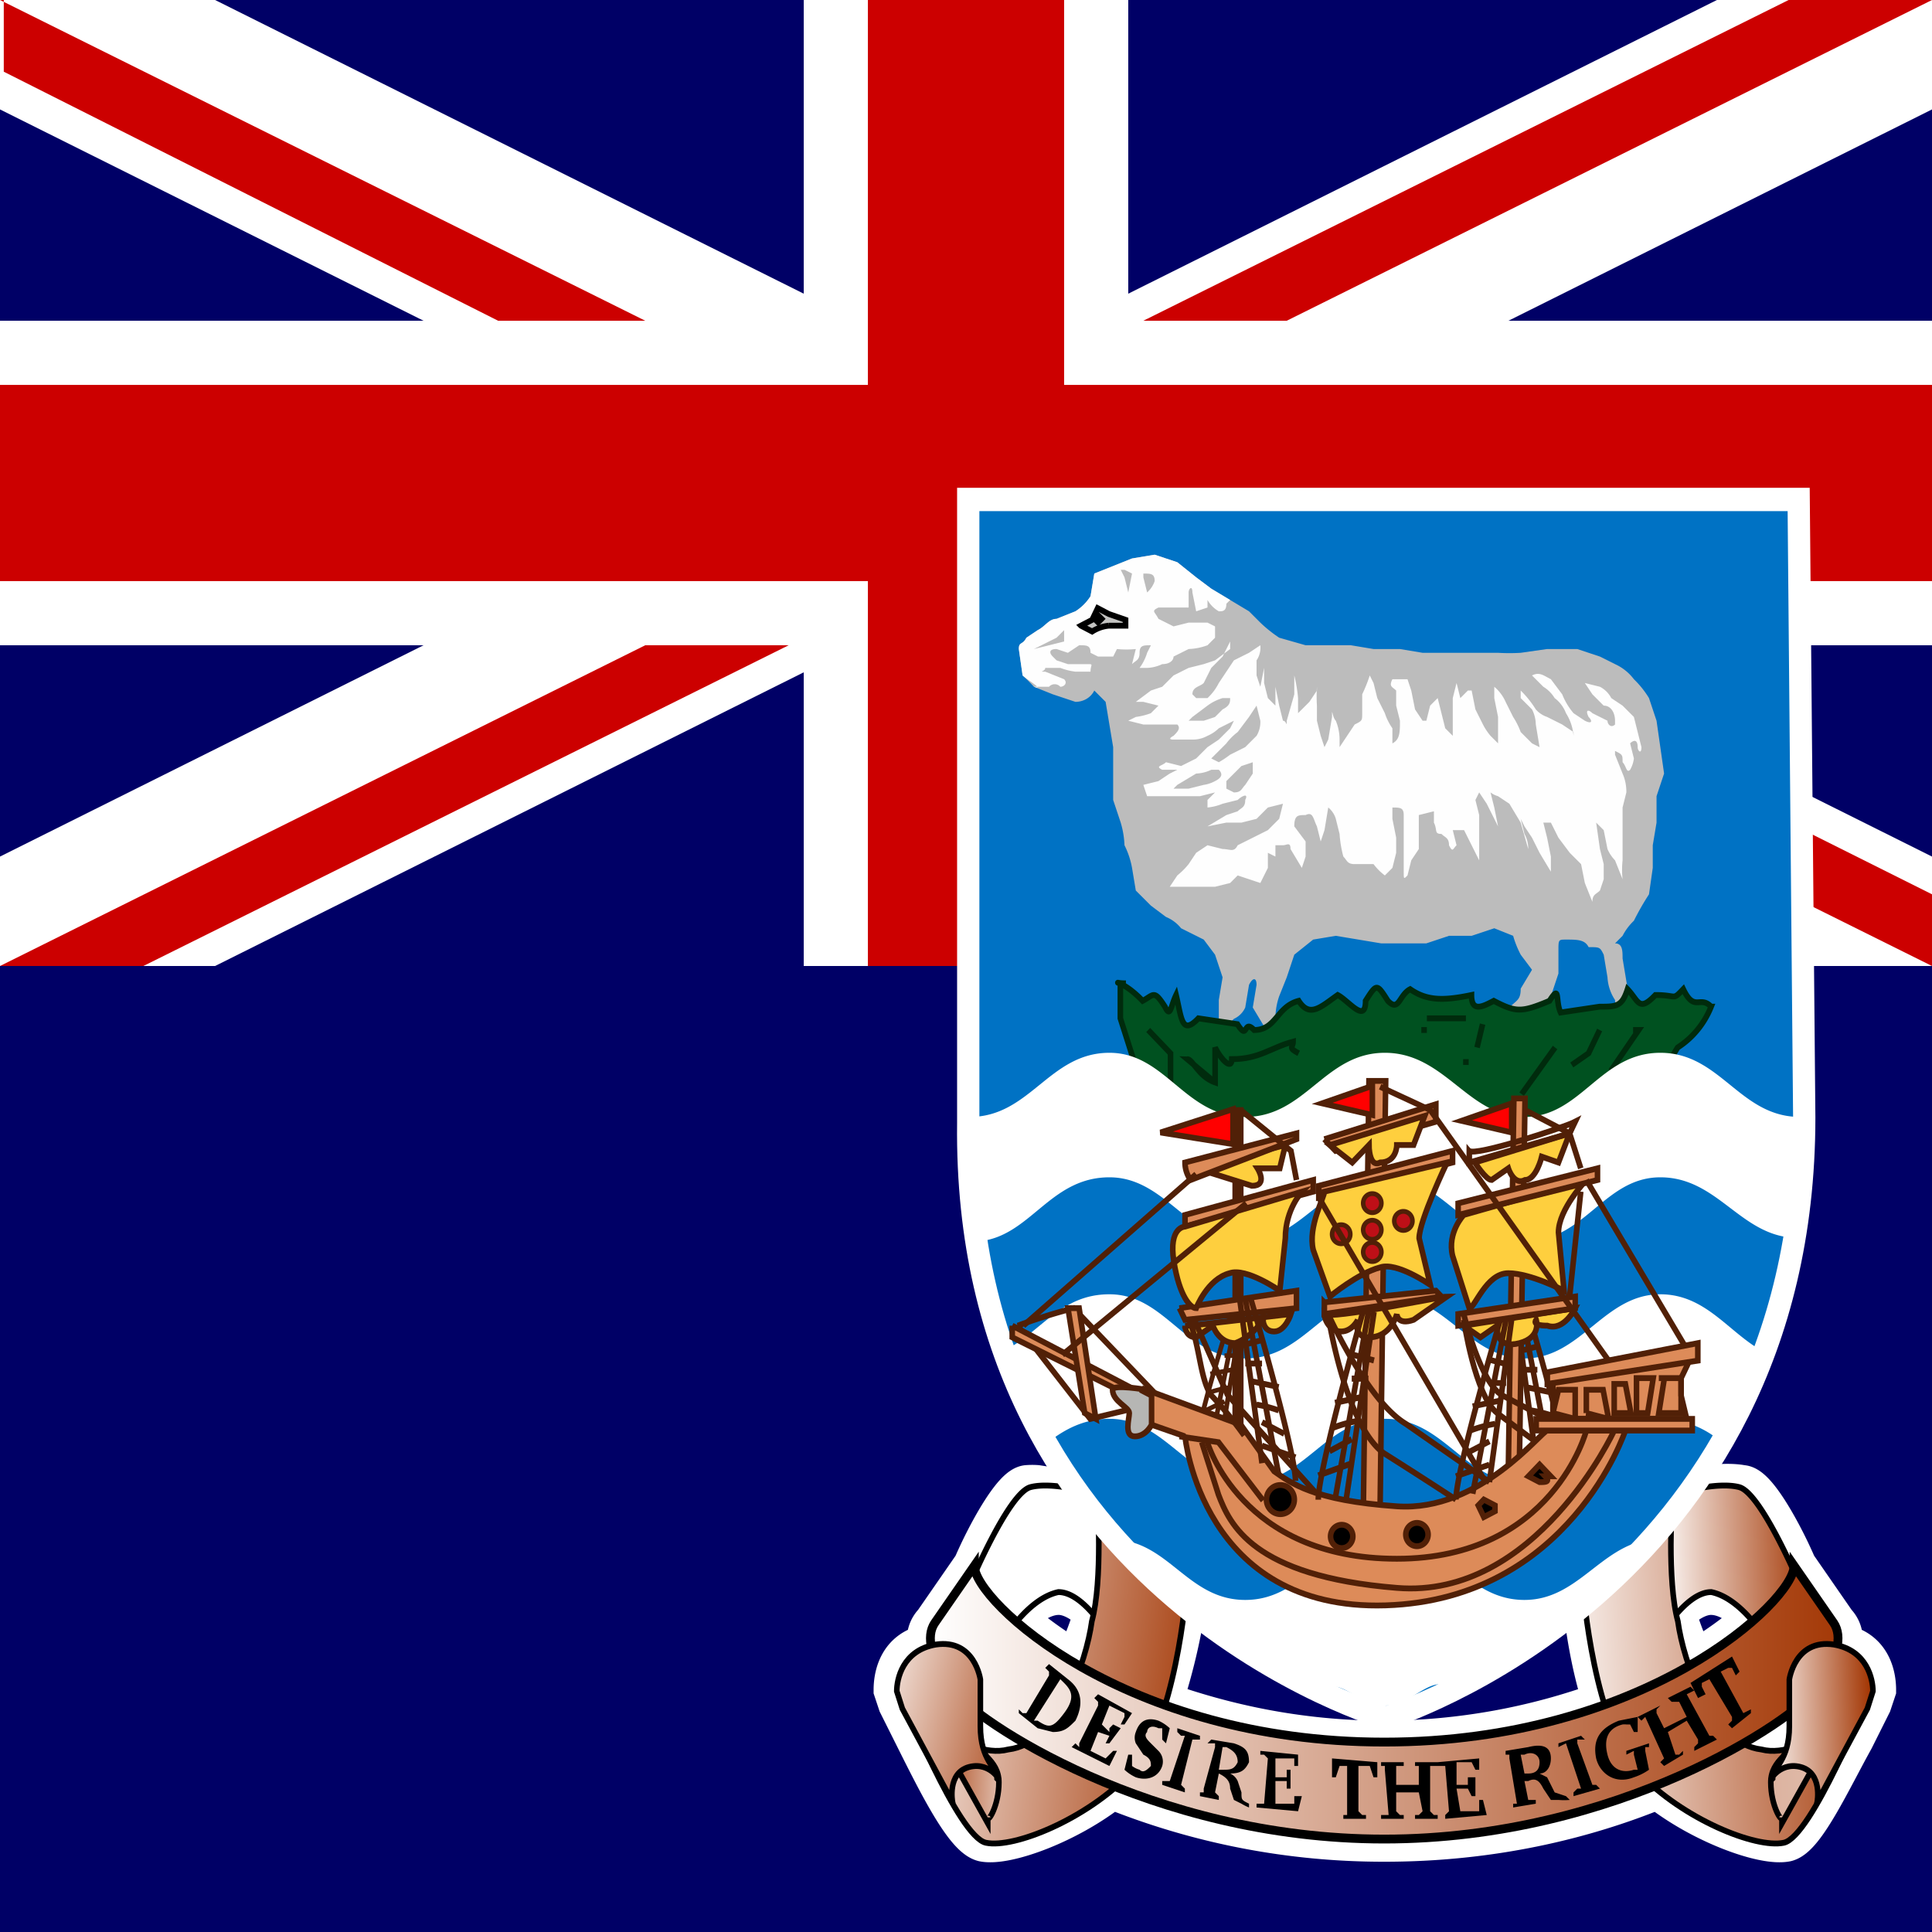 <svg xmlns="http://www.w3.org/2000/svg" xmlns:xlink="http://www.w3.org/1999/xlink" viewBox="0 0 512 512">
    <defs>
        <linearGradient id="a">
            <stop offset="0" stop-color="#a43907"/>
            <stop offset="1" stop-color="#fff"/>
        </linearGradient>
        <linearGradient id="b" x1="444" x2="471" y1="592" y2="577" gradientTransform="scale(1.003 .997)" gradientUnits="userSpaceOnUse" xlink:href="#a"/>
        <linearGradient id="c" x1="458" x2="521" y1="563" y2="553" gradientTransform="scale(.936 1.068)" gradientUnits="userSpaceOnUse" xlink:href="#a"/>
        <linearGradient id="d" x1="472" x2="445" y1="579" y2="580" gradientTransform="scale(1.003 .997)" gradientUnits="userSpaceOnUse" xlink:href="#a"/>
        <linearGradient id="e" x1="518" x2="456" y1="554" y2="558" gradientTransform="scale(.936 1.068)" gradientUnits="userSpaceOnUse" xlink:href="#a"/>
        <linearGradient id="f" x1="852" x2="646" y1="370" y2="370" gradientUnits="userSpaceOnUse" xlink:href="#a"/>
        <linearGradient id="g" x1="389" x2="677" y1="507" y2="509" gradientTransform="scale(.823 1.215)" gradientUnits="userSpaceOnUse" xlink:href="#a"/>
        <linearGradient id="h" x1="580" x2="557" y1="505" y2="506" gradientTransform="scale(.835 1.198)" gradientUnits="userSpaceOnUse" xlink:href="#a"/>
        <linearGradient id="i" x1="581" x2="559" y1="512" y2="514" gradientTransform="scale(.823 1.215)" gradientUnits="userSpaceOnUse" xlink:href="#a"/>
        <linearGradient id="j" x1="552" x2="590" y1="518" y2="504" gradientTransform="scale(.835 1.198)" gradientUnits="userSpaceOnUse" xlink:href="#a"/>
    </defs>
    <path fill="#006" d="M0 0h512v512H0z"/>
    <path fill="#006" fill-rule="evenodd" d="M0 0h512v256H0z"/>
    <path fill="#fff" d="M0 0v29l455 227h57v-29L57 0H0zm512 0v29L57 256H0v-29L455 0h57z"/>
    <path fill="#fff" d="M213 0v256h86V0h-86zM0 85v86h512V85H0z"/>
    <path fill="#c00" d="M0 102v52h512v-52H0zM230 0v256h52V0h-52zM0 256l171-85h38L38 256H0zM0 0l171 85h-39L1 19V0zm303 85L474 0h38L341 85h-38zm209 171l-171-85h39l132 66v19z"/>
    <path fill="url(#b)" fill-rule="evenodd" stroke="#fff" stroke-width="10" d="M671 322a13 13 0 0 0-2 0c-3 0-9 11-12 18l-9 13c-1 1-2 3-1 5-7 1-8 7-8 10l1 3 4 8v0c5 10 11 22 15 23 5 1 19-4 29-12a164 164 0 0 0 62 12c24 0 45-5 62-12 10 8 24 13 29 12 4-1 10-14 15-23l4-8 1-3c0-3-1-9-8-10 1-2 0-4-1-5l-9-13c-3-7-9-18-12-18-5-1-15 1-15 2v1l-21 19c0 1 1 15 5 27a147 147 0 0 1-50 9c-20 0-37-4-51-9a136 136 0 0 0 6-27l-21-19v-1l-13-2zm5 24c3 0 6 2 8 4v2a79 79 0 0 1-4 10 86 86 0 0 1-14-10c2-3 6-6 10-6h0zm148 0h0c4 0 8 3 10 6a86 86 0 0 1-14 10 78 78 0 0 1-4-10 17 17 0 0 1 0-2c2-2 5-4 8-4zm-166 27l10 7a12 12 0 0 1-3 2h-6a18 18 0 0 1-1-6 70 70 0 0 1 0-3zm184 0v3a18 18 0 0 1-1 6 12 12 0 0 1-9-2l10-7z" transform="translate(-509 18) scale(1.168)"/>
    <path fill="url(#b)" fill-rule="evenodd" stroke="#000" d="M446 596s5-9 10-9c5 1 9 7 9 7a41 41 0 0 0 7-8s-7-16-11-17-12 1-12 2l-3 24z" transform="matrix(-1.477 0 0 1.545 954 -485)"/>
    <path fill="url(#c)" fill-rule="evenodd" stroke="#000" d="M433 586c0 1 2 24 10 32s21 13 26 12 15-25 15-25-11 11-19 9c-9-1-14-15-15-22-2-7-1-21-1-21l-16 15z" transform="matrix(-1.477 0 0 1.545 954 -485)"/>
    <path fill="url(#d)" fill-rule="evenodd" stroke="#000" d="M446 596s5-9 10-9c5 1 9 7 9 7a41 41 0 0 0 7-8s-7-16-11-17-12 1-12 2l-3 24z" transform="matrix(1.477 0 0 1.545 -220 -485)"/>
    <path fill="url(#e)" fill-rule="evenodd" stroke="#000" d="M433 586c0 1 2 24 10 32s21 13 26 12 15-25 15-25-11 11-19 9c-9-1-14-15-15-22-2-7-1-21-1-21l-16 15z" transform="matrix(1.477 0 0 1.545 -220 -485)"/>
    <path fill="url(#f)" fill-rule="evenodd" stroke="#000" stroke-width="2" d="M656 339l-9 13c-2 3-1 8 4 15s45 34 98 34 93-27 98-34 6-12 4-15l-9-13c0 8-34 40-93 40s-93-32-93-40z" transform="translate(-508 19) scale(1.168)"/>
    <path fill="url(#g)" fill-rule="evenodd" stroke="#000" d="M468 626l7-12-4-3c-1 3-5 4-5 8s2 7 2 6z" transform="matrix(1.477 0 0 1.545 -219 -484)"/>
    <path fill="url(#h)" fill-rule="evenodd" stroke="#000" d="M475 623s1-5-3-6-6 3-5 2c0-2 3-3 3-9v-8s1-7 8-6c6 1 7 6 7 8l-1 3-9 16z" transform="matrix(1.477 0 0 1.545 -220 -485)"/>
    <path d="M448 446l2 4 2-1-1-2v-1l2-1 6 10v1l-1 1 1 1 5-4v-1l-2 1-6-11 2-1h1l1 2 1-1-2-4-11 7zm-14 9l1 1 1-1 5 11-1 1 1 1 5-3v-1l-1 1h-1l-2-6 5-3 3 5v1l-1 1v1l6-3-1-1h-1l-6-11 2-1-1-1-6 3 1 1h2l2 4-6 3-2-4v-1l1-1-6 3zm-3 9v1l2-1v1l1 4h-1c-3 1-6 0-7-4s0-7 4-8a5 5 0 0 1 1 0h1l1 2h1v-4l-5 1c-5 2-7 5-6 10 1 4 5 7 10 5a15 15 0 0 0 4-2l-1-5v-1h1v-1l-6 2zm-14 12l7-2-1-1h-1l-4-11v-1h2l-1-1-6 2v1l2-1 4 12h-1l-1 1v1zm-34 6l11-1-1-4h-1v3h-5l-1-6h3l1 2h1v-5h-2v2h-3v-6h4l1 2h1v-3l-11 1v1h2l1 12-1 1v1zm-17-15v1h1v1l1 12h-2v1h6v-1h-1l-1-1v-5h6l1 5-1 1h-1v1h6v-1h-1l-1-1v-12h2v-1h-6v1h1v5h-6v-5h2v-1h-6zm-13-1v5h1l1-3h2v13h-1v1h6v-1h-1l-1-1v-12h3l1 3h1v-4l-12-1zm-20 13l11 1 1-4h-2v2h-5v-6h3v2h1v-5h-1v2h-3v-5h5v2h1v-3l-10-1v1h1l1 1-1 12h-2v1zm-25-6l6 2v-1l-1-1 3-12h2v-1l-6-2v1l1 1h1l-4 12h-2v1zm-10-4a11 11 0 0 0 3 2c3 1 6 0 7-3a4 4 0 0 0-1-4l-2-2c-1-1-2-2-1-3 0-1 1-2 3-1h1v3l1 1 1-4a11 11 0 0 0-3-2c-3-1-5 0-6 3a4 4 0 0 0 0 3l2 3c2 1 2 2 2 3-1 1-2 2-3 1a6 6 0 0 1-2-1v-3h-1l-1 4zm-14-6l10 5 2-4h-1l-2 2-4-2 2-5 3 1-1 2h1l3-4-2-1-1 1v1l-2-2 2-5 4 2v1l-1 2h1l2-3-9-5-1 1 1 1v1l-5 10v1l-1-1-1 1zm-1-18l-5-4-1 1 1 1v1l-6 10h-1l-1-1v1l5 4 4 1c3 0 4-1 6-3 2-4 2-8-2-11zm-2 0l1 1c2 2 3 4 0 8s-4 4-7 2h-1l7-11zm40 16l-1 1h2v1l-3 11v1h-1v1l5 1v-1l-1-1 1-5c2 1 3 2 3 4l1 3 2 1a14 14 0 0 0 2 1v-1c-2-1-2-1-2-3l-1-3a4 4 0 0 0-2-2c3 0 4-1 5-3 0-3-1-4-4-5l-6-1zm4 2c2 1 3 2 3 4-1 2-2 2-4 2h-1l1-6zm74 1v1h1v1l2 12h-1v1l6-1v-1h-2l-1-5h1c2-1 3 0 4 2l2 3h2a17 17 0 0 0 3 0l-1-1-3-1-2-4-2-1c2 0 3-2 3-4 0-3-2-4-6-3l-6 1zm4 1h1c2-1 4 0 4 2s-1 3-3 3h-1l-1-5z"/>
    <path fill="url(#i)" fill-rule="evenodd" stroke="#000" d="M468 626l7-12-4-3c-1 3-5 4-5 8s2 7 2 6z" transform="matrix(-1.477 0 0 1.545 953 -484)"/>
    <path fill="url(#j)" fill-rule="evenodd" stroke="#000" d="M475 623s1-5-3-6-6 3-5 2c0-2 3-3 3-9v-8s1-7 8-6c6 1 7 6 7 8l-1 3-9 16z" transform="matrix(-1.477 0 0 1.545 954 -485)"/>
    <path fill="#0072c4" fill-rule="evenodd" stroke="#fff" stroke-width="4" d="M397 606s-76-21-75-102V397h149l1 106c0 81-75 103-75 103z" transform="matrix(1.477 0 0 1.545 -219 -481)"/>
    <g fill-rule="evenodd">
        <path fill="#bcbcbc" d="M272 169l3-2c2-1 3-3 5-3l5-2a13 13 0 0 0 4-4l1-6 5-2 5-2 6-1 6 2 5 4 4 3 5 3 5 3 3 3a36 36 0 0 0 5 4l7 2h12l6 1h7l6 1h20a51 51 0 0 0 6 0l7-1h8l6 2 4 2a13 13 0 0 1 5 4 25 25 0 0 1 4 5l2 6 1 7 1 7-2 6v7l-1 6v6l-1 7a71 71 0 0 0-4 7 15 15 0 0 0-3 4l-2 2c2 0 2 2 2 4l1 6 1 6h-1c-1 1-3 1-3-1a12 12 0 0 1-2-6l-1-6c-1-2-1-2-4-2-1-2-3-2-6-2-2 0-2 0-2 3v6l-2 6-4 3c-1 3-2 3-4 3l-3-3c2-2 3-2 3-5l3-5-3-4a26 26 0 0 1-2-5l-5-2-6 2h-6l-6 2h-12l-6-1-6-1-6 1-5 4-2 6-2 5a18 18 0 0 0-1 6c0 3-1 3-3 2l-3-5 1-6c0-2-1-2-2 0l-1 6a6 6 0 0 1-3 3l-4 4v-9l1-6-2-6-3-4-6-3a10 10 0 0 0-4-3l-4-3-4-4-1-6a22 22 0 0 0-2-6 24 24 0 0 0-1-6l-2-6v-14l-1-6-1-6-3-3c-1 2-3 3-5 3l-6-2-5-2a43 43 0 0 0-3-3l-1-7c0-2 1-1 2-3z"/>
        <path fill="#fefefe" d="M300 186h1l4-3 3-1 3-3 4-2 4-1 3-1 4-3v-2l-2 4-3 3-2 4c-1 1-3 1-3 3l1 1h3a14 14 0 0 0 3-4l2-3 2-3 4-2 3-2a6 6 0 0 1-1 4v4l1 3 1-5v4l1 4 2 2v-5l1 5 1 4c1 0 1 2 1 0l2-7v-4 0-1a39 39 0 0 1 1 6v4l3-3a18 18 0 0 1 2-3l-2 3a18 18 0 0 1 2-3v-1a40 40 0 0 0 0 5v4l1 4 1 3 1-2 1-6c0-3 0 0 1 1a13 13 0 0 1 1 5v2l2-3 2-3c2-1 2-1 2-3v-5a41 41 0 0 0 2-5l1 2 1 4 2 4a15 15 0 0 0 2 4v4c2-1 2-3 2-6l-1-4v-4c-1-1-2-1-1-3h4l1 3 1 5 2 3h1l1-4 2-2 1 4 1 4 2 2v-10l1-4 1 4 2-2h1l1 5 2 4a16 16 0 0 0 2 3l2 2v-7l-1-5v-3a11 11 0 0 1 3 4l2 4a20 20 0 0 1 2 4l3 3 2 1-1-6a9 9 0 0 0-1-4l-3-3v-2a26 26 0 0 1 4 5 7 7 0 0 0 3 2l4 2a6 6 0 0 0 3 2l-3-2a6 6 0 0 0 3 2v1a13 13 0 0 0-2-6 9 9 0 0 0-3-4 9 9 0 0 0-3-3l-3-3c2-1 3 0 5 1l3 4a18 18 0 0 0 3 5l3 2c2 1 2 0 1-1-1-2 0-2 1-1l4 2c0 1 1 2 2 1v-1c0-2-1-4-3-4l-3-3-2-3 2 3-2-3 4 1a7 7 0 0 1 3 3l3 2 3 3 1 4 1 4c0 2-1 1-1 0 0-2-1-2-2-1l1 4a8 8 0 0 1-1 3c-1 1-1-1-2-2 0-2 0-2-2-3v1l2 5a12 12 0 0 1 1 5l-1 4v14a23 23 0 0 0 0 5v-5 5l-2-5a10 10 0 0 1-2-3l-1-5-2-2 1 7 1 4v4l-1 3c-1 1-2 1-2 3l-2-5-1-5-3-3-3-4-2-4h-2l1 4 1 5v4l-3-5-2-4-2-3-1-2 1 4a8 8 0 0 1 1 4l-2-7-3-5-3-2a6 6 0 0 1-2-1l1 4 1 5-1-2-2-4-2-3-1 2 1 4v12l-2-4-2-4h-3l1 4c-1 1-1 2-2 0 0-2-1-2-2-3-2 0-1-1-2-3v-3l-4 1v9l-2 3-1 4c-1 1-1 1-1-1v-11-4c0-2-1-2-3-2v3l1 5v4l-1 4-2 2a15 15 0 0 1-3-3h-5c-2 0-2-1-3-2a31 31 0 0 1-1-6l-1-4a6 6 0 0 0-2-3l-1 6-1 3-1-4c-1-2-1-4-3-3-2 0-3 0-3 3l3 4v4l-1 3-3-5c0-2-1-1-2-1h-2v3l-2-1v4l-2 4c0-1 0 0 0 0l-6-2-2 2-4 1h-12l2-3a20 20 0 0 0 3-3l2-3 3-2 4 1c2 0 3 1 4-1l4-2 4-2 3-3 1-4-4 1-3 3-4 1h-4l-5 1 5-3 3-1c1-1 2-1 2-3 1-2-1-1-2 0l-4 1a14 14 0 0 1-4 1v-2l2-2-4 1h-14l-1-3 4-1 3-2 2-1h-4c-2-1 0-1 1-2l4 1 4-2 3-3 3-2 3-3 1-2-4 2a10 10 0 0 1-3 2 8 8 0 0 1-4 1h-5c-2 0 0-1 0-1 1-1 2-2 1-3h-9l-4-1 2-1a18 18 0 0 0 4-1l2-2-4-1h-3zm-29-7l-1-7c0-2 1-1 2-3l3-2c2-1 3-3 5-3l5-2a13 13 0 0 0 4-4l1-6 5-2 5-2 6-1 6 2 5 4 4 3 5 3-1 1c0 2-1 2-2 2a8 8 0 0 1-3-3v2l-3 1-1-5c0-2-1-1-1 0v4h-8c-2 1-1 1 0 3l4 2 4-1h5l2 1v3l-2 2a16 16 0 0 1-5 1l-4 2c0 1-1 2-3 2a10 10 0 0 1-4 1h-2a13 13 0 0 0 2-4l1-2c-2 0-3 0-3 2s-1 2-2 3l1-4a25 25 0 0 1-5 0l-1 2h-4l-2-1c0-2-1-2-3-2l-3 2-3-1c-2 0-2 1-1 2l1 1 3 1h5c2 0 1 0 1 2h-4a17 17 0 0 1-4-1h-4c0 1-2 1 0 1l5 2c1 1 0 2-1 2a2 2 0 0 0-3 0h-4c3 1-2-2-3-3z"/>
        <path fill="#bcbcbc" d="M282 167l-2 2-4 2-2 1 4-1 4-1v-3zm15-16l1 2 1 4 1-5-2-1h-1z"/>
        <path fill="#c4c4c2" stroke="#000" d="M349 418l2-1 1-2 2 1 3 1v1h-3a7 7 0 0 0-3 1l-2-1z" transform="matrix(1.477 0 0 1.545 -229 -480)"/>
        <path fill="#bcbcbc" d="M303 152v1l1 4a7 7 0 0 0 2-3c0-2-1-2-3-2zm12 39l1-1 4-3a13 13 0 0 1 4-2h2c0 1 0 2-2 3l-2 2-3 1h-4zm6 10l4-4a15 15 0 0 1 3-3l3-4 2-3 1 4a7 7 0 0 1-1 4l-3 3-4 2a26 26 0 0 1-3 2l-2-1zm-10 8l1-1 5-3a10 10 0 0 0 4-1h2c1 1 1 2-1 3a9 9 0 0 1-3 1l-4 1h-3 3-4zm14 0v-1-1l4-4 3-1v3l-2 3c-1 1-1 2-3 2l-2-1z"/>
        <path d="M293 164l-2 2-2-2 2-2 2 2z"/>
    </g>
    <g fill="#005120" fill-rule="evenodd" stroke="#002b0d">
        <path d="M352 480h1c-3 0-1-1 3 3 2-1 2-2 4 1 1 2 1 0 2-2 1 4 1 7 4 4l7 1c2 3 1-1 3 1 4 0 4-4 8-5 2 3 4 1 7-1 2 1 5 5 5 1 2-3 2-3 4 0 2 2 2-1 4-2 3 2 6 2 11 1 0 3 2 2 4 1 4 2 5 2 10 0 2-3 1 0 2 2l7-1c3 0 4 0 5-3 2 2 2 4 5 1 4 0 3 1 5-1 2 4 3 1 5 3a15 15 0 0 1-6 7c-2 3-3 6-6 7l-8 6-13 1h-37c-3 2-7 2-11 3l-11-1-7-6c-2-2-2-5-4-6l-3-9v-6z" transform="matrix(1.477 0 0 1.545 -223 -481)"/>
        <path d="M438 488v0l-2 4-3 2m-3-3h0l-6 8 6-8-6 8m-7-12l-1 4m-2 2v1-1zm-7-5h0-1c1 0 1 0 0 0zm-50 0l4 4v8m3-7c1 0 2 3 5 4l-5-4c1 0 2 3 5 4v-6c1 2 3 4 3 2 5 0 7-2 11-3 0 1-1 1 1 2m60-4h1l-5 7m-33-9h7" transform="matrix(1.477 0 0 1.545 -223 -481)"/>
    </g>
    <path fill="#fff" fill-rule="evenodd" d="M294 279c-16 0-21 17-37 17h-1v1c0 11 1 22 3 32 14-1 19-17 35-17 15 0 21 17 36 17s21-17 37-17 21 17 37 17 21-17 36-17 21 15 35 16a190 190 0 0 0 3-32h-1c-16 0-21-17-37-17s-21 17-36 17-21-17-37-17-21 17-37 17-21-17-36-17zm0 64c-13 0-18 10-28 15a151 151 0 0 0 12 24c4-3 9-6 16-6 15 0 21 17 36 17 16 0 21-17 37-17s21 17 37 17 21-17 36-17a25 25 0 0 1 16 6 153 153 0 0 0 11-24c-9-5-15-15-27-15-15 0-21 17-36 17s-21-17-37-17-21 17-37 17-21-17-36-17zm73 64c-16 0-21 17-37 17-15 0-20-15-34-16 19 20 40 33 54 40 5-4 10 4 17 4s12-8 17-5a176 176 0 0 0 53-39c-13 2-19 16-33 16-16 0-21-17-37-17z"/>
    <g transform="translate(-527 22) scale(1.177)">
        <path fill="none" stroke="#512007" d="M333 541a110 110 0 0 1 10-3l16 16-13 3-13-16z" transform="matrix(1.255 0 0 1.312 259 -430)"/>
        <path fill="none" stroke="#512007" d="M414 471c0-5 8-31 8-31m-5 31l6-31m-4 31l5-31m-10 27l6-2m-4-2l4-2m-3-2a24 24 0 0 1 4-1m-4-3l5-1m-2-3h3m-3-4l4 1" transform="matrix(1.063 0 0 1.03 277 -178)"/>
        <path fill="none" d="M771 328c0-8-11-55-11-55m8 53l-9-53m5 49l-6-48m13 47l-7-3m4-5l-5-2m4-4a30 42 0 0 0-5-2m5-6l-6-1m3-6l-4 1m3-7l-4 1"/>
        <path fill="none" stroke="#512007" d="M414 471c0-5 8-31 8-31m-5 30l6-30m-3 28l4-28m-10 27l6-2m-4-2l4-2m-3-2a24 24 0 0 1 4-1m-4-3l5-1m-2-3h3m-3-4l4 1" transform="matrix(-1.255 0 0 1.312 1321 -302)"/>
        <path fill="#dd8b59" fill-rule="evenodd" stroke="#512007" d="M395 572l1-73h3l-1 73h-3zm29-70l-1 62-2 2 1-64h2z" transform="matrix(1.255 0 0 1.312 259 -430)"/>
        <path fill="#dd8b59" fill-rule="evenodd" stroke="#512007" d="M363 560s3 30 36 29 43-30 43-30h-14c-1 0-12 14-27 13s-19-4-22-6l-6-8-17-6 1 6 6 2zm90-3l-1-4v-3l2-4-25 4v7h24z" transform="matrix(1.255 0 0 1.312 259 -430)"/>
        <path fill="none" stroke="#512007" d="M449 550l-1 6h4v-6h-4zm-5 0v6h2l1-6h-3zm-4 6v-5h2l1 5h-3zm-5 0v-4h3l1 5-4-1zm-6 0l1-4h3v5l-4-1zm-67 4l7 1 8 10" transform="matrix(1.255 0 0 1.312 259 -430)"/>
        <path fill="none" stroke="#512007" d="M367 561s6 20 34 20 34-22 34-22" transform="matrix(1.255 0 0 1.312 259 -430)"/>
        <path fill="none" stroke="#512007" d="M440 559s-14 29-39 27c-26-2-30-11-32-16l-3-9" transform="matrix(1.255 0 0 1.312 259 -430)"/>
        <path fill="#dd8b59" fill-rule="evenodd" stroke="#512007" d="M373 558v-54h-1v53l1 1zm-41-17l22 11-1 1-21-10v-2z" transform="matrix(1.255 0 0 1.312 259 -430)"/>
        <path fill="#dd8b59" fill-rule="evenodd" stroke="#512007" d="M342 538l3 18 2 1-3-19h-2zm20 0l21-3v3l-20 2-1-2z" transform="matrix(1.255 0 0 1.312 259 -430)"/>
        <path fill="#fecf3e" fill-rule="evenodd" stroke="#512007" d="M365 514l10 3c3 0 1-3 1-3h4l1-4-16 4z" transform="matrix(1.255 0 0 1.312 259 -430)"/>
        <path fill="#dd8b59" fill-rule="evenodd" stroke="#512007" d="M363 522l23-6v2l-23 6v-2z" transform="matrix(1.255 0 0 1.312 259 -430)"/>
        <path fill="#fecf3e" fill-rule="evenodd" stroke="#512007" d="M415 513s2 3 3 3l3-2s1 3 3 2c2 0 3-4 3-4l3 1 2-5-17 5zm-2 28l3 2 3-2c0 1 0 4 4 3s3-4 3-4-1 1 2 1c3 1 5-3 5-3l-20 3z" transform="matrix(1.255 0 0 1.312 259 -430)"/>
        <path fill="#dd8b59" fill-rule="evenodd" stroke="#512007" d="M363 513a5 5 0 0 0 1 3l19-7v-1l-20 5zm25-4l20-6v3l-18 5-2-2z" transform="matrix(1.255 0 0 1.312 259 -430)"/>
        <path fill="#fecf3e" fill-rule="evenodd" stroke="#512007" d="M413 522s-3 3-2 7l3 9c1 0 3-6 7-6s10 3 10 3l-1-10c0-4 5-9 5-9l-22 6z" transform="matrix(1.255 0 0 1.312 259 -430)"/>
        <path fill="#dd8b59" fill-rule="evenodd" stroke="#512007" d="M387 517v2l24-6v-2l-24 6z" transform="matrix(1.255 0 0 1.312 259 -430)"/>
        <path fill="#b6b6b4" fill-rule="evenodd" stroke="#512007" d="M356 552s-6-1-6 0c0 2 3 3 3 4s-1 4 1 4 3-2 3-2v-5l-2-1z" transform="matrix(1.255 0 0 1.312 259 -430)"/>
        <path fill="#dd8b59" fill-rule="evenodd" stroke="#512007" d="M388 537v2l21-3-1-1-20 2z" transform="matrix(1.255 0 0 1.312 259 -430)"/>
        <path fill="#fecf3e" fill-rule="evenodd" stroke="#512007" d="M363 541s0 2 2 2l3-2s1 3 4 3c3-1 5-4 5-4s0 2 2 2 3-3 3-3l-18 2h-1zm0-17s-3 0-2 6 3 8 4 8c0 0 2-5 6-6 3-1 9 3 9 3l1-9c0-5 3-8 3-8l-21 6z" transform="matrix(1.255 0 0 1.312 259 -430)"/>
        <path fill="#dd8b59" fill-rule="evenodd" stroke="#512007" d="M412 539v2l21-3v-2l-21 3zm0-19v2l25-6v-2l-25 6z" transform="matrix(1.255 0 0 1.312 259 -430)"/>
        <path fill="none" stroke="#512007" d="M414 511v2l18-5 1-2c-2 1-18 6-19 5zm39 34l-18-29m-3 20l2-18" transform="matrix(1.255 0 0 1.312 259 -430)"/>
        <path fill="#fecf3e" fill-rule="evenodd" stroke="#512007" d="M389 510l4 3 3-3s0 4 2 3c3 0 3-3 3-3h3l2-5-17 5zm-1 8c0 1-3 6-2 10l3 8s5-4 9-5c3-1 9 3 9 3l-2-8c0-3 5-13 5-13l-22 5zm0 21c0 1 1 3 3 3s3-2 3-2-1 3 2 3c4 0 5-4 5-4s0 2 3 1l6-4c-1 0-21 4-22 3z" transform="matrix(1.255 0 0 1.312 259 -430)"/>
        <use width="992" height="496" transform="translate(-7 7)" xlink:href="#k"/>
        <use width="992" height="496" transform="translate(7 4)" xlink:href="#k"/>
        <use width="992" height="496" transform="translate(0 11)" xlink:href="#k"/>
        <path id="k" fill="#be0f17" fill-rule="evenodd" stroke="#512007" stroke-width="1" d="M409 477a2 2 0 1 1-4 0 2 2 0 0 1 4 0z" transform="matrix(.04 -1.072 1.024 .043 252 668)"/>
        <path fill="none" stroke="#512007" d="M398 500l9 4 32 43m-15-43l8 4 2 6m-61-10l9 7 1 5m-42 30l33-26m-40 21l31-26m22 4l30 49m-4-29s3 12 7 14l8 4" transform="matrix(1.255 0 0 1.312 259 -430)"/>
        <path fill="none" stroke="#512007" d="M413 540s2 13 6 16l7 5" transform="matrix(1.255 0 0 1.312 259 -430)"/>
        <path fill="none" stroke="#512007" d="M391 439s3 19 10 24a950 950 0 0 1 13 8" transform="matrix(1.255 0 0 1.312 256 -299)"/>
        <path fill="none" stroke="#512007" d="M391 439s7 15 14 19l15 10m-54-28c2 4 2 10 4 13a66 66 0 0 1 6 7m-9-20l6 13 16 17" transform="matrix(1.255 0 0 1.312 256 -299)"/>
        <path fill-rule="evenodd" stroke="#512007" d="M385 471a2 2 0 1 1-5 0 2 2 0 0 1 5 0zm10 5a2 2 0 1 1-3 0 2 2 0 0 1 3 0zm14 1a2 2 0 1 1-4 0 2 2 0 0 1 4 0zm12-4l-2 1-1-2 1-1 2 1zm9-6c1 1 0 1-1 1l-2-1 2-2 2 2z" transform="matrix(1.255 0 0 1.312 256 -299)"/>
        <path fill="red" fill-rule="evenodd" stroke="#512007" d="M374 404l-13 4 13 2v-6zm25-4l-9 3 9 2v-5zm25 3l-9 3 9 2v-5z" transform="matrix(1.255 0 0 1.312 256 -299)"/>
        <path fill="none" stroke="#512007" d="M414 471c0-5 8-31 8-31m-5 30l6-30m-3 28l4-28m-10 27l6-2m-4-2l4-2m-3-2a24 24 0 0 1 4-1m-4-3l5-1m-2-3h3m-3-4l4 1" transform="matrix(1.255 0 0 1.312 256 -299)"/>
        <path fill="none" stroke="#512007" d="M414 471c0-5 8-31 8-31m-5 31l6-31m-4 31l5-31m-10 27l6-2m-4-2l4-2m-3-2a24 24 0 0 1 4-1m-4-3l5-1m-2-3h3m-3-4l4 1" transform="matrix(1.255 0 0 1.363 225 -323)"/>
        <path fill="none" stroke="#512007" d="M414 471c0-5 8-31 8-31m-5 30l6-30m-3 28l4-28m-10 27l6-2m-4-2l4-2m-3-2a24 24 0 0 1 4-1m-4-3l5-1m-2-3h3m-3-4l4 1" transform="matrix(-1.255 0 0 1.32 1259 -307)"/>
        <path fill="#dd8b59" fill-rule="evenodd" stroke="#512007" d="M426 559h28v-2h-28v2zm2-8l27-4v-3l-27 5v2z" transform="matrix(1.255 0 0 1.312 259 -430)"/>
        <use width="992" height="496" transform="translate(0 6)" xlink:href="#k"/>
    </g>
</svg>
